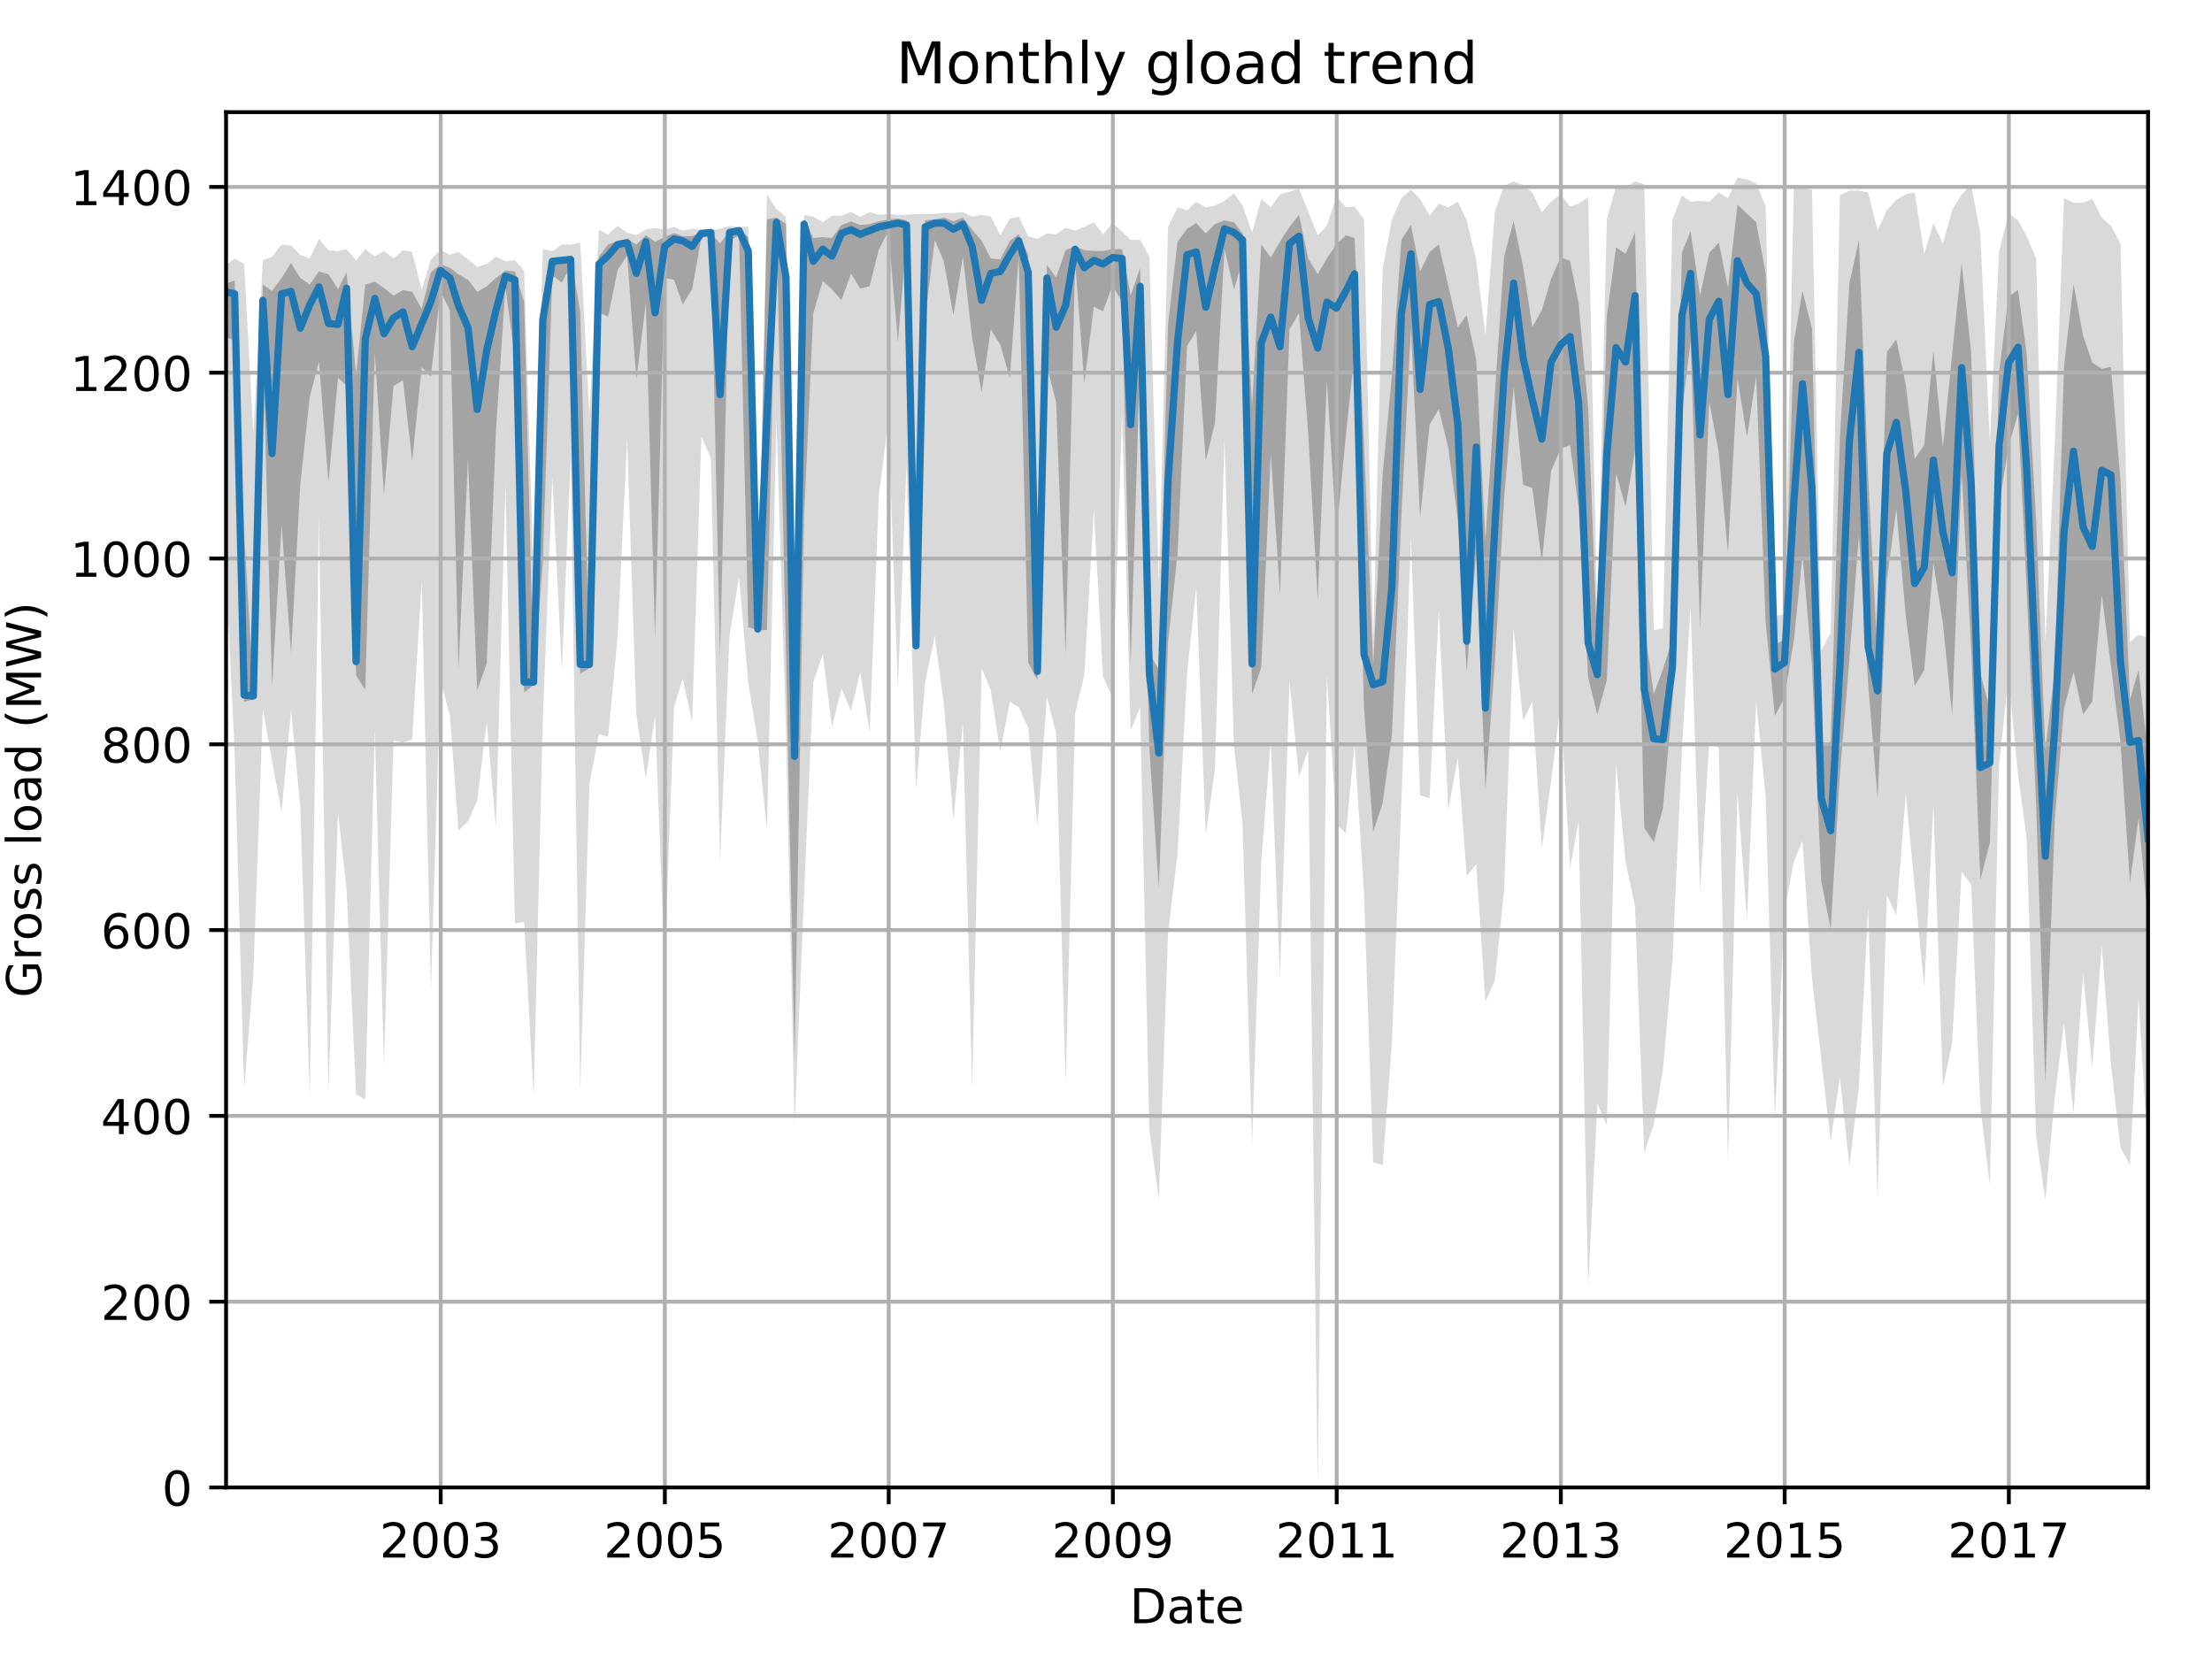 <?xml version="1.0" encoding="utf-8" standalone="no"?>
<!DOCTYPE svg PUBLIC "-//W3C//DTD SVG 1.1//EN"
  "http://www.w3.org/Graphics/SVG/1.1/DTD/svg11.dtd">
<!-- Created with matplotlib (http://matplotlib.org/) -->
<svg height="345.6pt" version="1.1" viewBox="0 0 460.8 345.6" width="460.8pt" xmlns="http://www.w3.org/2000/svg" xmlns:xlink="http://www.w3.org/1999/xlink">
 <defs>
  <style type="text/css">
*{stroke-linecap:butt;stroke-linejoin:round;}
  </style>
 </defs>
 <g id="figure_1">
  <g id="patch_1">
   <path d="M 0 345.6 
L 460.8 345.6 
L 460.8 0 
L 0 0 
z
" style="fill:none;"/>
  </g>
  <g id="axes_1">
   <g id="patch_2">
    <path d="M 47.092 309.863 
L 447.48 309.863 
L 447.48 23.365 
L 47.092 23.365 
z
" style="fill:none;"/>
   </g>
   <g id="PolyCollection_1">
    <path clip-path="url(#p35677dddc5)" d="M 47.092 55.198 
L 47.092 120.026 
L 48.881 156.406 
L 50.861 226.846 
L 52.777 203.043 
L 54.758 147.698 
L 56.674 158.535 
L 58.654 169.178 
L 60.634 147.892 
L 62.551 168.017 
L 64.531 228.2 
L 66.447 107.834 
L 68.428 227.426 
L 70.408 169.178 
L 72.196 185.24 
L 74.177 228.007 
L 76.093 228.974 
L 78.073 151.956 
L 79.989 222.008 
L 81.97 154.278 
L 83.95 154.665 
L 85.866 154.084 
L 87.846 120.993 
L 89.763 205.946 
L 91.743 141.699 
L 93.723 149.053 
L 95.512 173.049 
L 97.492 171.113 
L 99.408 166.856 
L 101.389 150.407 
L 103.305 172.468 
L 105.285 100.868 
L 107.265 192.4 
L 109.182 192.013 
L 111.162 228.394 
L 113.078 149.827 
L 115.059 99.32 
L 117.039 139.764 
L 118.891 95.062 
L 120.871 227.233 
L 122.788 163.373 
L 124.768 152.923 
L 126.684 153.504 
L 128.665 132.604 
L 130.645 91.385 
L 132.561 148.859 
L 134.541 162.212 
L 136.458 149.053 
L 138.438 200.915 
L 140.418 147.311 
L 142.207 141.312 
L 144.187 150.407 
L 146.103 90.998 
L 148.083 95.449 
L 150 179.435 
L 151.98 132.411 
L 153.96 120.219 
L 155.877 142.28 
L 157.857 154.471 
L 159.773 172.855 
L 161.753 87.709 
L 163.734 152.149 
L 165.522 234.393 
L 167.502 186.208 
L 169.419 142.086 
L 171.399 136.281 
L 173.315 151.375 
L 175.296 143.441 
L 177.276 148.085 
L 179.192 139.958 
L 181.172 152.536 
L 183.089 102.996 
L 185.069 87.709 
L 187.049 143.441 
L 188.838 96.804 
L 190.818 164.534 
L 192.734 142.086 
L 194.714 132.411 
L 196.631 146.731 
L 198.611 170.726 
L 200.591 150.601 
L 202.508 226.846 
L 204.488 139.184 
L 206.404 143.828 
L 208.384 156.6 
L 210.365 146.15 
L 212.217 147.311 
L 214.197 151.569 
L 216.114 172.081 
L 218.094 145.183 
L 220.01 152.73 
L 221.99 225.878 
L 223.971 148.666 
L 225.887 140.538 
L 227.867 106.286 
L 229.784 140.925 
L 231.764 145.376 
L 233.744 86.354 
L 235.533 152.149 
L 237.513 147.311 
L 239.429 235.36 
L 241.409 249.874 
L 243.326 194.335 
L 245.306 177.887 
L 247.286 140.345 
L 249.202 122.348 
L 251.183 174.016 
L 253.099 160.277 
L 255.079 91.385 
L 257.059 155.245 
L 258.848 171.694 
L 260.828 238.457 
L 262.745 179.435 
L 264.725 154.278 
L 266.641 203.817 
L 268.621 141.893 
L 270.602 161.825 
L 272.518 156.213 
L 274.498 309.863 
L 276.415 140.732 
L 278.395 171.694 
L 280.375 173.629 
L 282.164 155.245 
L 284.144 186.014 
L 286.06 242.133 
L 288.04 242.714 
L 289.957 217.17 
L 291.937 166.856 
L 293.917 111.898 
L 295.833 165.695 
L 297.814 166.276 
L 299.73 126.992 
L 301.71 168.791 
L 303.69 157.761 
L 305.543 182.531 
L 307.523 180.015 
L 309.439 208.655 
L 311.42 204.204 
L 313.336 185.24 
L 315.316 130.862 
L 317.296 150.214 
L 319.213 146.15 
L 321.193 176.725 
L 323.109 162.792 
L 325.09 146.731 
L 327.07 180.789 
L 328.858 171.113 
L 330.839 268.064 
L 332.755 229.942 
L 334.735 234.393 
L 336.652 158.922 
L 338.632 179.435 
L 340.612 188.917 
L 342.528 240.198 
L 344.509 234.199 
L 346.425 222.782 
L 348.405 200.141 
L 350.385 156.019 
L 352.174 126.412 
L 354.154 185.821 
L 356.07 154.471 
L 358.051 155.826 
L 359.967 242.133 
L 361.947 164.921 
L 363.927 191.626 
L 365.844 146.15 
L 367.824 166.082 
L 369.74 233.425 
L 371.721 189.884 
L 373.701 179.435 
L 375.489 175.177 
L 377.47 203.817 
L 379.386 220.46 
L 381.366 237.683 
L 383.283 224.33 
L 385.263 242.907 
L 387.243 226.265 
L 389.159 189.11 
L 391.14 249.487 
L 393.056 186.401 
L 395.036 190.658 
L 397.016 165.308 
L 398.869 184.853 
L 400.849 205.753 
L 402.765 167.437 
L 404.746 226.459 
L 406.662 217.363 
L 408.642 181.563 
L 410.622 184.272 
L 412.539 230.522 
L 414.519 246.778 
L 416.435 159.309 
L 418.415 141.119 
L 420.396 161.438 
L 422.184 174.597 
L 424.165 236.715 
L 426.081 250.067 
L 428.061 228.394 
L 429.977 213.106 
L 431.958 232.071 
L 433.938 202.85 
L 435.854 222.201 
L 437.834 197.044 
L 439.751 221.814 
L 441.731 239.037 
L 443.711 242.714 
L 445.5 207.881 
L 447.48 240.972 
L 447.48 132.798 
L 447.48 132.798 
L 445.5 132.217 
L 443.711 133.765 
L 441.731 50.747 
L 439.751 47.071 
L 437.834 45.329 
L 435.854 41.459 
L 433.938 42.233 
L 431.958 42.233 
L 429.977 41.265 
L 428.061 92.16 
L 426.081 133.959 
L 424.165 53.844 
L 422.184 49.199 
L 420.396 45.91 
L 418.415 44.361 
L 416.435 52.489 
L 414.519 92.16 
L 412.539 48.619 
L 410.622 38.556 
L 408.642 40.491 
L 406.662 43.781 
L 404.746 50.747 
L 402.765 46.49 
L 400.849 52.876 
L 398.869 40.104 
L 397.016 40.491 
L 395.036 41.652 
L 393.056 43.781 
L 391.14 48.038 
L 389.159 40.104 
L 387.243 39.717 
L 385.263 39.717 
L 383.283 40.685 
L 381.366 131.83 
L 379.386 135.507 
L 377.47 39.524 
L 375.489 39.136 
L 373.701 38.556 
L 371.721 127.96 
L 369.74 128.347 
L 367.824 43.007 
L 365.844 38.169 
L 363.927 37.395 
L 361.947 37.008 
L 359.967 41.265 
L 358.051 40.104 
L 356.07 42.039 
L 354.154 41.846 
L 352.174 42.039 
L 350.385 40.685 
L 348.405 45.716 
L 346.425 130.862 
L 344.509 131.249 
L 342.528 38.362 
L 340.612 37.782 
L 338.632 39.136 
L 336.652 38.749 
L 334.735 45.716 
L 332.755 128.54 
L 330.839 41.072 
L 328.858 42.426 
L 327.07 43.007 
L 325.09 40.491 
L 323.109 42.039 
L 321.193 44.168 
L 319.213 40.104 
L 317.296 38.556 
L 315.316 37.782 
L 313.336 38.749 
L 311.42 43.974 
L 309.439 69.905 
L 307.523 54.231 
L 305.543 45.91 
L 303.69 42.039 
L 301.71 43.2 
L 299.73 42.426 
L 297.814 44.942 
L 295.833 41.459 
L 293.917 39.524 
L 291.937 41.265 
L 289.957 45.716 
L 288.04 55.972 
L 286.06 133.572 
L 284.144 45.716 
L 282.164 43.007 
L 280.375 43.2 
L 278.395 40.878 
L 276.415 47.071 
L 274.498 49.006 
L 272.518 43.974 
L 270.602 39.33 
L 268.621 39.911 
L 266.641 40.491 
L 264.725 43.2 
L 262.745 41.459 
L 260.828 48.425 
L 258.848 42.813 
L 257.059 40.298 
L 255.079 41.846 
L 253.099 42.813 
L 251.183 43.2 
L 249.202 42.039 
L 247.286 43.781 
L 245.306 43.2 
L 243.326 47.264 
L 241.409 121.38 
L 239.429 53.457 
L 237.513 49.973 
L 235.533 49.973 
L 233.744 48.232 
L 231.764 46.49 
L 229.784 48.812 
L 227.867 46.297 
L 225.887 47.264 
L 223.971 48.038 
L 221.99 47.458 
L 220.01 48.812 
L 218.094 48.619 
L 216.114 49.78 
L 214.197 49.199 
L 212.217 45.135 
L 210.365 45.522 
L 208.384 49.006 
L 206.404 45.135 
L 204.488 44.748 
L 202.508 45.135 
L 200.591 44.168 
L 198.611 44.361 
L 196.631 44.361 
L 194.714 44.555 
L 192.734 44.555 
L 190.818 44.555 
L 188.838 44.748 
L 187.049 44.748 
L 185.069 44.555 
L 183.089 44.748 
L 181.172 44.168 
L 179.192 45.135 
L 177.276 44.168 
L 175.296 44.942 
L 173.315 44.942 
L 171.399 46.297 
L 169.419 45.135 
L 167.502 44.748 
L 165.522 133.959 
L 163.734 45.135 
L 161.753 43.587 
L 159.773 40.491 
L 157.857 130.475 
L 155.877 47.264 
L 153.96 47.264 
L 151.98 47.071 
L 150 47.651 
L 148.083 48.038 
L 146.103 47.845 
L 144.187 47.651 
L 142.207 48.038 
L 140.418 47.264 
L 138.438 47.845 
L 136.458 47.458 
L 134.541 47.845 
L 132.561 49.006 
L 130.645 48.425 
L 128.665 47.071 
L 126.684 48.812 
L 124.768 47.845 
L 122.788 86.354 
L 120.871 50.554 
L 118.891 50.941 
L 117.039 50.941 
L 115.059 52.295 
L 113.078 51.908 
L 111.162 120.413 
L 109.182 56.359 
L 107.265 54.231 
L 105.285 54.424 
L 103.305 53.457 
L 101.389 55.005 
L 99.408 55.585 
L 97.492 54.037 
L 95.512 52.489 
L 93.723 53.07 
L 91.743 52.102 
L 89.763 54.037 
L 87.846 60.423 
L 85.866 52.489 
L 83.95 52.102 
L 81.97 53.844 
L 79.989 52.295 
L 78.073 53.457 
L 76.093 51.908 
L 74.177 54.231 
L 72.196 51.908 
L 70.408 52.295 
L 68.428 52.102 
L 66.447 49.78 
L 64.531 53.844 
L 62.551 53.07 
L 60.634 51.134 
L 58.654 50.941 
L 56.674 53.457 
L 54.758 54.231 
L 52.777 90.418 
L 50.861 55.005 
L 48.881 53.844 
L 47.092 55.198 
z
" style="fill:#808080;fill-opacity:0.3;"/>
   </g>
   <g id="PolyCollection_2">
    <path clip-path="url(#p35677dddc5)" d="M 47.092 59.069 
L 47.092 70.292 
L 48.881 70.873 
L 50.861 146.15 
L 52.777 145.763 
L 54.758 72.082 
L 56.674 143.102 
L 58.654 109.382 
L 60.634 136.136 
L 62.551 100.916 
L 64.531 82.677 
L 66.447 75.324 
L 68.428 100.481 
L 70.408 78.662 
L 72.196 80.355 
L 74.177 140.732 
L 76.093 143.683 
L 78.073 73.389 
L 79.989 103.093 
L 81.97 80.403 
L 83.95 79.242 
L 85.866 96.03 
L 87.846 76.485 
L 89.763 78.468 
L 91.743 60.665 
L 93.723 64.68 
L 95.512 139.329 
L 97.492 95.449 
L 99.408 143.828 
L 101.389 138.216 
L 103.305 89.837 
L 105.285 59.843 
L 107.265 74.598 
L 109.182 144.263 
L 111.162 142.715 
L 113.078 117.075 
L 115.059 57.327 
L 117.039 58.875 
L 118.891 55.44 
L 120.871 140.345 
L 122.788 139.184 
L 124.768 65.116 
L 126.684 65.938 
L 128.665 56.214 
L 130.645 53.263 
L 132.561 79.049 
L 134.541 63.132 
L 136.458 132.798 
L 138.438 57.907 
L 140.418 58.294 
L 142.207 63.423 
L 144.187 60.278 
L 146.103 49.441 
L 148.083 49.199 
L 150 137.248 
L 151.98 50.167 
L 153.96 49.006 
L 155.877 130.669 
L 157.857 131.249 
L 159.773 131.249 
L 161.753 47.071 
L 163.734 136.087 
L 165.522 220.653 
L 167.502 107.641 
L 169.419 65.261 
L 171.399 58.536 
L 173.315 60.278 
L 175.296 62.552 
L 177.276 56.988 
L 179.192 60.133 
L 181.172 59.601 
L 183.089 51.908 
L 185.069 48.232 
L 187.049 71.26 
L 188.838 49.973 
L 190.818 135.313 
L 192.734 66.325 
L 194.714 49.973 
L 196.631 54.473 
L 198.611 65.696 
L 200.591 53.505 
L 202.508 70.341 
L 204.488 81.71 
L 206.404 68.599 
L 208.384 71.84 
L 210.365 78.807 
L 212.217 53.311 
L 214.197 138.022 
L 216.114 141.699 
L 218.094 76.098 
L 220.01 83.838 
L 221.99 136.281 
L 223.971 54.618 
L 225.887 79.823 
L 227.867 63.906 
L 229.784 64.826 
L 231.764 59.456 
L 233.744 62.939 
L 235.533 138.41 
L 237.513 74.405 
L 239.429 155.826 
L 241.409 185.047 
L 243.326 133.765 
L 245.306 115.285 
L 247.286 72.082 
L 249.202 68.938 
L 251.183 95.885 
L 253.099 88.192 
L 255.079 51.908 
L 257.059 60.278 
L 258.848 54.424 
L 260.828 144.65 
L 262.745 138.99 
L 264.725 94.482 
L 266.641 123.799 
L 268.621 68.599 
L 270.602 65.261 
L 272.518 90.224 
L 274.498 124.912 
L 276.415 79.291 
L 278.395 111.124 
L 280.375 90.708 
L 282.164 73.582 
L 284.144 147.311 
L 286.06 173.242 
L 288.04 167.292 
L 289.957 153.117 
L 291.937 107.496 
L 293.917 68.357 
L 295.833 107.834 
L 297.814 88.483 
L 299.73 85.193 
L 301.71 93.321 
L 303.69 108.27 
L 305.543 139.958 
L 307.523 115.188 
L 309.439 164.534 
L 311.42 138.022 
L 313.336 103.77 
L 315.316 80.549 
L 317.296 100.964 
L 319.213 101.69 
L 321.193 117.026 
L 323.109 98.158 
L 325.09 93.514 
L 327.07 92.74 
L 328.858 105.802 
L 330.839 141.119 
L 332.755 148.859 
L 334.735 141.699 
L 336.652 98.594 
L 338.632 105.512 
L 340.612 93.95 
L 342.528 172.468 
L 344.509 175.419 
L 346.425 168.404 
L 348.405 145.957 
L 350.385 85.87 
L 352.174 71.163 
L 354.154 130.862 
L 356.07 83.645 
L 358.051 94.288 
L 359.967 115.236 
L 361.947 78.807 
L 363.927 91.047 
L 365.844 78.372 
L 367.824 129.75 
L 369.74 149.15 
L 371.721 145.376 
L 373.701 133.378 
L 375.489 115.575 
L 377.47 138.7 
L 379.386 183.498 
L 381.366 193.561 
L 383.283 161.293 
L 385.263 137.248 
L 387.243 111.511 
L 389.159 142.28 
L 391.14 166.469 
L 393.056 120.993 
L 395.036 105.947 
L 397.016 128.395 
L 398.869 142.909 
L 400.849 139.571 
L 402.765 117.316 
L 404.746 129.895 
L 406.662 148.908 
L 408.642 98.4 
L 410.622 134.926 
L 412.539 183.305 
L 414.519 175.564 
L 416.435 105.173 
L 418.415 93.03 
L 420.396 86.161 
L 422.184 122.541 
L 424.165 167.679 
L 426.081 225.685 
L 428.061 170.533 
L 429.977 147.553 
L 431.958 139.909 
L 433.938 148.859 
L 435.854 146.15 
L 437.834 123.896 
L 439.751 138.797 
L 441.731 154.568 
L 443.711 183.982 
L 445.5 170.388 
L 447.48 191.868 
L 447.48 157.326 
L 447.48 157.326 
L 445.5 139.522 
L 443.711 145.715 
L 441.731 100.094 
L 439.751 76.436 
L 437.834 76.823 
L 435.854 75.517 
L 433.938 69.905 
L 431.958 59.214 
L 429.977 76.243 
L 428.061 139.571 
L 426.081 156.213 
L 424.165 108.415 
L 422.184 73.582 
L 420.396 60.423 
L 418.415 61.729 
L 416.435 77.598 
L 414.519 147.698 
L 412.539 140.151 
L 410.622 73.34 
L 408.642 54.811 
L 406.662 73.727 
L 404.746 93.127 
L 402.765 73.002 
L 400.849 92.692 
L 398.869 95.594 
L 397.016 80.162 
L 395.036 70.679 
L 393.056 73.34 
L 391.14 137.007 
L 389.159 99.029 
L 387.243 49.973 
L 385.263 59.02 
L 383.283 91.047 
L 381.366 154.471 
L 379.386 155.197 
L 377.47 68.502 
L 375.489 60.568 
L 373.701 71.212 
L 371.721 133.185 
L 369.74 134.346 
L 367.824 56.94 
L 365.844 46.297 
L 363.927 44.507 
L 361.947 42.62 
L 359.967 59.988 
L 358.051 50.505 
L 356.07 52.683 
L 354.154 61.584 
L 352.174 48.183 
L 350.385 52.634 
L 348.405 133.185 
L 346.425 139.377 
L 344.509 144.602 
L 342.528 130.427 
L 340.612 48.425 
L 338.632 52.876 
L 336.652 51.521 
L 334.735 65.793 
L 332.755 135.507 
L 330.839 84.951 
L 328.858 63.132 
L 327.07 54.376 
L 325.09 53.602 
L 323.109 58.101 
L 321.193 64.632 
L 319.213 68.115 
L 317.296 55.537 
L 315.316 46.055 
L 313.336 53.408 
L 311.42 81.903 
L 309.439 112.624 
L 307.523 74.937 
L 305.543 65.648 
L 303.69 68.164 
L 301.71 59.601 
L 299.73 50.941 
L 297.814 52.489 
L 295.833 56.553 
L 293.917 46.877 
L 291.937 49.973 
L 289.957 78.178 
L 288.04 98.739 
L 286.06 138.603 
L 284.144 92.208 
L 282.164 49.586 
L 280.375 49.006 
L 278.395 50.893 
L 276.415 53.844 
L 274.498 57.133 
L 272.518 53.844 
L 270.602 44.748 
L 268.621 47.264 
L 266.641 50.36 
L 264.725 53.65 
L 262.745 50.893 
L 260.828 84.419 
L 258.848 48.619 
L 257.059 46.297 
L 255.079 45.91 
L 253.099 46.684 
L 251.183 48.619 
L 249.202 46.49 
L 247.286 47.651 
L 245.306 50.36 
L 243.326 67.486 
L 241.409 139.522 
L 239.429 136.087 
L 237.513 55.779 
L 235.533 61.584 
L 233.744 51.908 
L 231.764 51.908 
L 229.784 52.295 
L 227.867 52.295 
L 225.887 52.102 
L 223.971 51.328 
L 221.99 52.102 
L 220.01 57.811 
L 218.094 55.198 
L 216.114 138.168 
L 214.197 53.07 
L 212.217 48.812 
L 210.365 50.167 
L 208.384 54.037 
L 206.404 53.844 
L 204.488 50.118 
L 202.508 47.845 
L 200.591 45.329 
L 198.611 46.103 
L 196.631 45.329 
L 194.714 45.716 
L 192.734 45.91 
L 190.818 133.959 
L 188.838 45.91 
L 187.049 45.522 
L 185.069 45.716 
L 183.089 46.103 
L 181.172 46.684 
L 179.192 46.877 
L 177.276 46.103 
L 175.296 46.877 
L 173.315 49.586 
L 171.399 49.393 
L 169.419 49.586 
L 167.502 45.522 
L 165.522 134.926 
L 163.734 46.635 
L 161.753 45.329 
L 159.773 45.716 
L 157.857 130.862 
L 155.877 49.393 
L 153.96 47.845 
L 151.98 48.038 
L 150 50.747 
L 148.083 48.425 
L 146.103 48.425 
L 144.187 49.199 
L 142.207 49.199 
L 140.418 48.57 
L 138.438 49.393 
L 136.458 50.36 
L 134.541 49.006 
L 132.561 50.941 
L 130.645 49.78 
L 128.665 50.167 
L 126.684 50.941 
L 124.768 53.457 
L 122.788 138.216 
L 120.871 64.874 
L 118.891 53.65 
L 117.039 53.844 
L 115.059 54.037 
L 113.078 62.165 
L 111.162 141.699 
L 109.182 62.939 
L 107.265 56.553 
L 105.285 56.359 
L 103.305 57.907 
L 101.389 59.649 
L 99.408 60.81 
L 97.492 58.294 
L 95.512 57.133 
L 93.723 55.779 
L 91.743 55.005 
L 89.763 56.746 
L 87.846 64.293 
L 85.866 60.81 
L 83.95 60.423 
L 81.97 61.584 
L 79.989 59.988 
L 78.073 58.681 
L 76.093 59.262 
L 74.177 78.033 
L 72.196 56.746 
L 70.408 60.23 
L 68.428 57.133 
L 66.447 56.553 
L 64.531 59.262 
L 62.551 57.907 
L 60.634 54.811 
L 58.654 57.907 
L 56.674 60.617 
L 54.758 59.262 
L 52.777 143.441 
L 50.861 111.317 
L 48.881 58.44 
L 47.092 59.069 
z
" style="fill:#808080;fill-opacity:0.6;"/>
   </g>
   <g id="matplotlib.axis_1">
    <g id="xtick_1">
     <g id="line2d_1">
      <path clip-path="url(#p35677dddc5)" d="M 91.807 309.863 
L 91.807 23.365 
" style="fill:none;stroke:#b0b0b0;stroke-linecap:square;stroke-width:0.8;"/>
     </g>
     <g id="line2d_2">
      <defs>
       <path d="M 0 0 
L 0 3.5 
" id="m3450b4c555" style="stroke:#000000;stroke-width:0.8;"/>
      </defs>
      <g>
       <use style="stroke:#000000;stroke-width:0.8;" x="91.807" xlink:href="#m3450b4c555" y="309.863"/>
      </g>
     </g>
     <g id="text_1">
      <!-- 2003 -->
      <defs>
       <path d="M 19.188 8.297 
L 53.609 8.297 
L 53.609 0 
L 7.328 0 
L 7.328 8.297 
Q 12.938 14.109 22.625 23.891 
Q 32.328 33.688 34.812 36.531 
Q 39.547 41.844 41.422 45.531 
Q 43.312 49.219 43.312 52.781 
Q 43.312 58.594 39.234 62.25 
Q 35.156 65.922 28.609 65.922 
Q 23.969 65.922 18.812 64.312 
Q 13.672 62.703 7.812 59.422 
L 7.812 69.391 
Q 13.766 71.781 18.938 73 
Q 24.125 74.219 28.422 74.219 
Q 39.75 74.219 46.484 68.547 
Q 53.219 62.891 53.219 53.422 
Q 53.219 48.922 51.531 44.891 
Q 49.859 40.875 45.406 35.406 
Q 44.188 33.984 37.641 27.219 
Q 31.109 20.453 19.188 8.297 
z
" id="DejaVuSans-32"/>
       <path d="M 31.781 66.406 
Q 24.172 66.406 20.328 58.906 
Q 16.5 51.422 16.5 36.375 
Q 16.5 21.391 20.328 13.891 
Q 24.172 6.391 31.781 6.391 
Q 39.453 6.391 43.281 13.891 
Q 47.125 21.391 47.125 36.375 
Q 47.125 51.422 43.281 58.906 
Q 39.453 66.406 31.781 66.406 
z
M 31.781 74.219 
Q 44.047 74.219 50.516 64.516 
Q 56.984 54.828 56.984 36.375 
Q 56.984 17.969 50.516 8.266 
Q 44.047 -1.422 31.781 -1.422 
Q 19.531 -1.422 13.062 8.266 
Q 6.594 17.969 6.594 36.375 
Q 6.594 54.828 13.062 64.516 
Q 19.531 74.219 31.781 74.219 
z
" id="DejaVuSans-30"/>
       <path d="M 40.578 39.312 
Q 47.656 37.797 51.625 33 
Q 55.609 28.219 55.609 21.188 
Q 55.609 10.406 48.188 4.484 
Q 40.766 -1.422 27.094 -1.422 
Q 22.516 -1.422 17.656 -0.516 
Q 12.797 0.391 7.625 2.203 
L 7.625 11.719 
Q 11.719 9.328 16.594 8.109 
Q 21.484 6.891 26.812 6.891 
Q 36.078 6.891 40.938 10.547 
Q 45.797 14.203 45.797 21.188 
Q 45.797 27.641 41.281 31.266 
Q 36.766 34.906 28.719 34.906 
L 20.219 34.906 
L 20.219 43.016 
L 29.109 43.016 
Q 36.375 43.016 40.234 45.922 
Q 44.094 48.828 44.094 54.297 
Q 44.094 59.906 40.109 62.906 
Q 36.141 65.922 28.719 65.922 
Q 24.656 65.922 20.016 65.031 
Q 15.375 64.156 9.812 62.312 
L 9.812 71.094 
Q 15.438 72.656 20.344 73.438 
Q 25.25 74.219 29.594 74.219 
Q 40.828 74.219 47.359 69.109 
Q 53.906 64.016 53.906 55.328 
Q 53.906 49.266 50.438 45.094 
Q 46.969 40.922 40.578 39.312 
z
" id="DejaVuSans-33"/>
      </defs>
      <g transform="translate(79.082 324.462)scale(0.1 -0.1)">
       <use xlink:href="#DejaVuSans-32"/>
       <use x="63.623" xlink:href="#DejaVuSans-30"/>
       <use x="127.246" xlink:href="#DejaVuSans-30"/>
       <use x="190.869" xlink:href="#DejaVuSans-33"/>
      </g>
     </g>
    </g>
    <g id="xtick_2">
     <g id="line2d_3">
      <path clip-path="url(#p35677dddc5)" d="M 138.502 309.863 
L 138.502 23.365 
" style="fill:none;stroke:#b0b0b0;stroke-linecap:square;stroke-width:0.8;"/>
     </g>
     <g id="line2d_4">
      <g>
       <use style="stroke:#000000;stroke-width:0.8;" x="138.502" xlink:href="#m3450b4c555" y="309.863"/>
      </g>
     </g>
     <g id="text_2">
      <!-- 2005 -->
      <defs>
       <path d="M 10.797 72.906 
L 49.516 72.906 
L 49.516 64.594 
L 19.828 64.594 
L 19.828 46.734 
Q 21.969 47.469 24.109 47.828 
Q 26.266 48.188 28.422 48.188 
Q 40.625 48.188 47.75 41.5 
Q 54.891 34.812 54.891 23.391 
Q 54.891 11.625 47.562 5.094 
Q 40.234 -1.422 26.906 -1.422 
Q 22.312 -1.422 17.547 -0.641 
Q 12.797 0.141 7.719 1.703 
L 7.719 11.625 
Q 12.109 9.234 16.797 8.062 
Q 21.484 6.891 26.703 6.891 
Q 35.156 6.891 40.078 11.328 
Q 45.016 15.766 45.016 23.391 
Q 45.016 31 40.078 35.438 
Q 35.156 39.891 26.703 39.891 
Q 22.75 39.891 18.812 39.016 
Q 14.891 38.141 10.797 36.281 
z
" id="DejaVuSans-35"/>
      </defs>
      <g transform="translate(125.777 324.462)scale(0.1 -0.1)">
       <use xlink:href="#DejaVuSans-32"/>
       <use x="63.623" xlink:href="#DejaVuSans-30"/>
       <use x="127.246" xlink:href="#DejaVuSans-30"/>
       <use x="190.869" xlink:href="#DejaVuSans-35"/>
      </g>
     </g>
    </g>
    <g id="xtick_3">
     <g id="line2d_5">
      <path clip-path="url(#p35677dddc5)" d="M 185.133 309.863 
L 185.133 23.365 
" style="fill:none;stroke:#b0b0b0;stroke-linecap:square;stroke-width:0.8;"/>
     </g>
     <g id="line2d_6">
      <g>
       <use style="stroke:#000000;stroke-width:0.8;" x="185.133" xlink:href="#m3450b4c555" y="309.863"/>
      </g>
     </g>
     <g id="text_3">
      <!-- 2007 -->
      <defs>
       <path d="M 8.203 72.906 
L 55.078 72.906 
L 55.078 68.703 
L 28.609 0 
L 18.312 0 
L 43.219 64.594 
L 8.203 64.594 
z
" id="DejaVuSans-37"/>
      </defs>
      <g transform="translate(172.408 324.462)scale(0.1 -0.1)">
       <use xlink:href="#DejaVuSans-32"/>
       <use x="63.623" xlink:href="#DejaVuSans-30"/>
       <use x="127.246" xlink:href="#DejaVuSans-30"/>
       <use x="190.869" xlink:href="#DejaVuSans-37"/>
      </g>
     </g>
    </g>
    <g id="xtick_4">
     <g id="line2d_7">
      <path clip-path="url(#p35677dddc5)" d="M 231.828 309.863 
L 231.828 23.365 
" style="fill:none;stroke:#b0b0b0;stroke-linecap:square;stroke-width:0.8;"/>
     </g>
     <g id="line2d_8">
      <g>
       <use style="stroke:#000000;stroke-width:0.8;" x="231.828" xlink:href="#m3450b4c555" y="309.863"/>
      </g>
     </g>
     <g id="text_4">
      <!-- 2009 -->
      <defs>
       <path d="M 10.984 1.516 
L 10.984 10.5 
Q 14.703 8.734 18.5 7.812 
Q 22.312 6.891 25.984 6.891 
Q 35.75 6.891 40.891 13.453 
Q 46.047 20.016 46.781 33.406 
Q 43.953 29.203 39.594 26.953 
Q 35.25 24.703 29.984 24.703 
Q 19.047 24.703 12.672 31.312 
Q 6.297 37.938 6.297 49.422 
Q 6.297 60.641 12.938 67.422 
Q 19.578 74.219 30.609 74.219 
Q 43.266 74.219 49.922 64.516 
Q 56.594 54.828 56.594 36.375 
Q 56.594 19.141 48.406 8.859 
Q 40.234 -1.422 26.422 -1.422 
Q 22.703 -1.422 18.891 -0.688 
Q 15.094 0.047 10.984 1.516 
z
M 30.609 32.422 
Q 37.25 32.422 41.125 36.953 
Q 45.016 41.5 45.016 49.422 
Q 45.016 57.281 41.125 61.844 
Q 37.25 66.406 30.609 66.406 
Q 23.969 66.406 20.094 61.844 
Q 16.219 57.281 16.219 49.422 
Q 16.219 41.5 20.094 36.953 
Q 23.969 32.422 30.609 32.422 
z
" id="DejaVuSans-39"/>
      </defs>
      <g transform="translate(219.103 324.462)scale(0.1 -0.1)">
       <use xlink:href="#DejaVuSans-32"/>
       <use x="63.623" xlink:href="#DejaVuSans-30"/>
       <use x="127.246" xlink:href="#DejaVuSans-30"/>
       <use x="190.869" xlink:href="#DejaVuSans-39"/>
      </g>
     </g>
    </g>
    <g id="xtick_5">
     <g id="line2d_9">
      <path clip-path="url(#p35677dddc5)" d="M 278.459 309.863 
L 278.459 23.365 
" style="fill:none;stroke:#b0b0b0;stroke-linecap:square;stroke-width:0.8;"/>
     </g>
     <g id="line2d_10">
      <g>
       <use style="stroke:#000000;stroke-width:0.8;" x="278.459" xlink:href="#m3450b4c555" y="309.863"/>
      </g>
     </g>
     <g id="text_5">
      <!-- 2011 -->
      <defs>
       <path d="M 12.406 8.297 
L 28.516 8.297 
L 28.516 63.922 
L 10.984 60.406 
L 10.984 69.391 
L 28.422 72.906 
L 38.281 72.906 
L 38.281 8.297 
L 54.391 8.297 
L 54.391 0 
L 12.406 0 
z
" id="DejaVuSans-31"/>
      </defs>
      <g transform="translate(265.734 324.462)scale(0.1 -0.1)">
       <use xlink:href="#DejaVuSans-32"/>
       <use x="63.623" xlink:href="#DejaVuSans-30"/>
       <use x="127.246" xlink:href="#DejaVuSans-31"/>
       <use x="190.869" xlink:href="#DejaVuSans-31"/>
      </g>
     </g>
    </g>
    <g id="xtick_6">
     <g id="line2d_11">
      <path clip-path="url(#p35677dddc5)" d="M 325.153 309.863 
L 325.153 23.365 
" style="fill:none;stroke:#b0b0b0;stroke-linecap:square;stroke-width:0.8;"/>
     </g>
     <g id="line2d_12">
      <g>
       <use style="stroke:#000000;stroke-width:0.8;" x="325.153" xlink:href="#m3450b4c555" y="309.863"/>
      </g>
     </g>
     <g id="text_6">
      <!-- 2013 -->
      <g transform="translate(312.428 324.462)scale(0.1 -0.1)">
       <use xlink:href="#DejaVuSans-32"/>
       <use x="63.623" xlink:href="#DejaVuSans-30"/>
       <use x="127.246" xlink:href="#DejaVuSans-31"/>
       <use x="190.869" xlink:href="#DejaVuSans-33"/>
      </g>
     </g>
    </g>
    <g id="xtick_7">
     <g id="line2d_13">
      <path clip-path="url(#p35677dddc5)" d="M 371.784 309.863 
L 371.784 23.365 
" style="fill:none;stroke:#b0b0b0;stroke-linecap:square;stroke-width:0.8;"/>
     </g>
     <g id="line2d_14">
      <g>
       <use style="stroke:#000000;stroke-width:0.8;" x="371.784" xlink:href="#m3450b4c555" y="309.863"/>
      </g>
     </g>
     <g id="text_7">
      <!-- 2015 -->
      <g transform="translate(359.059 324.462)scale(0.1 -0.1)">
       <use xlink:href="#DejaVuSans-32"/>
       <use x="63.623" xlink:href="#DejaVuSans-30"/>
       <use x="127.246" xlink:href="#DejaVuSans-31"/>
       <use x="190.869" xlink:href="#DejaVuSans-35"/>
      </g>
     </g>
    </g>
    <g id="xtick_8">
     <g id="line2d_15">
      <path clip-path="url(#p35677dddc5)" d="M 418.479 309.863 
L 418.479 23.365 
" style="fill:none;stroke:#b0b0b0;stroke-linecap:square;stroke-width:0.8;"/>
     </g>
     <g id="line2d_16">
      <g>
       <use style="stroke:#000000;stroke-width:0.8;" x="418.479" xlink:href="#m3450b4c555" y="309.863"/>
      </g>
     </g>
     <g id="text_8">
      <!-- 2017 -->
      <g transform="translate(405.754 324.462)scale(0.1 -0.1)">
       <use xlink:href="#DejaVuSans-32"/>
       <use x="63.623" xlink:href="#DejaVuSans-30"/>
       <use x="127.246" xlink:href="#DejaVuSans-31"/>
       <use x="190.869" xlink:href="#DejaVuSans-37"/>
      </g>
     </g>
    </g>
    <g id="text_9">
     <!-- Date -->
     <defs>
      <path d="M 19.672 64.797 
L 19.672 8.109 
L 31.594 8.109 
Q 46.688 8.109 53.688 14.938 
Q 60.688 21.781 60.688 36.531 
Q 60.688 51.172 53.688 57.984 
Q 46.688 64.797 31.594 64.797 
z
M 9.812 72.906 
L 30.078 72.906 
Q 51.266 72.906 61.172 64.094 
Q 71.094 55.281 71.094 36.531 
Q 71.094 17.672 61.125 8.828 
Q 51.172 0 30.078 0 
L 9.812 0 
z
" id="DejaVuSans-44"/>
      <path d="M 34.281 27.484 
Q 23.391 27.484 19.188 25 
Q 14.984 22.516 14.984 16.5 
Q 14.984 11.719 18.141 8.906 
Q 21.297 6.109 26.703 6.109 
Q 34.188 6.109 38.703 11.406 
Q 43.219 16.703 43.219 25.484 
L 43.219 27.484 
z
M 52.203 31.203 
L 52.203 0 
L 43.219 0 
L 43.219 8.297 
Q 40.141 3.328 35.547 0.953 
Q 30.953 -1.422 24.312 -1.422 
Q 15.922 -1.422 10.953 3.297 
Q 6 8.016 6 15.922 
Q 6 25.141 12.172 29.828 
Q 18.359 34.516 30.609 34.516 
L 43.219 34.516 
L 43.219 35.406 
Q 43.219 41.609 39.141 45 
Q 35.062 48.391 27.688 48.391 
Q 23 48.391 18.547 47.266 
Q 14.109 46.141 10.016 43.891 
L 10.016 52.203 
Q 14.938 54.109 19.578 55.047 
Q 24.219 56 28.609 56 
Q 40.484 56 46.344 49.844 
Q 52.203 43.703 52.203 31.203 
z
" id="DejaVuSans-61"/>
      <path d="M 18.312 70.219 
L 18.312 54.688 
L 36.812 54.688 
L 36.812 47.703 
L 18.312 47.703 
L 18.312 18.016 
Q 18.312 11.328 20.141 9.422 
Q 21.969 7.516 27.594 7.516 
L 36.812 7.516 
L 36.812 0 
L 27.594 0 
Q 17.188 0 13.234 3.875 
Q 9.281 7.766 9.281 18.016 
L 9.281 47.703 
L 2.688 47.703 
L 2.688 54.688 
L 9.281 54.688 
L 9.281 70.219 
z
" id="DejaVuSans-74"/>
      <path d="M 56.203 29.594 
L 56.203 25.203 
L 14.891 25.203 
Q 15.484 15.922 20.484 11.062 
Q 25.484 6.203 34.422 6.203 
Q 39.594 6.203 44.453 7.469 
Q 49.312 8.734 54.109 11.281 
L 54.109 2.781 
Q 49.266 0.734 44.188 -0.344 
Q 39.109 -1.422 33.891 -1.422 
Q 20.797 -1.422 13.156 6.188 
Q 5.516 13.812 5.516 26.812 
Q 5.516 40.234 12.766 48.109 
Q 20.016 56 32.328 56 
Q 43.359 56 49.781 48.891 
Q 56.203 41.797 56.203 29.594 
z
M 47.219 32.234 
Q 47.125 39.594 43.094 43.984 
Q 39.062 48.391 32.422 48.391 
Q 24.906 48.391 20.391 44.141 
Q 15.875 39.891 15.188 32.172 
z
" id="DejaVuSans-65"/>
     </defs>
     <g transform="translate(235.335 338.14)scale(0.1 -0.1)">
      <use xlink:href="#DejaVuSans-44"/>
      <use x="77.002" xlink:href="#DejaVuSans-61"/>
      <use x="138.281" xlink:href="#DejaVuSans-74"/>
      <use x="177.49" xlink:href="#DejaVuSans-65"/>
     </g>
    </g>
   </g>
   <g id="matplotlib.axis_2">
    <g id="ytick_1">
     <g id="line2d_17">
      <path clip-path="url(#p35677dddc5)" d="M 47.092 309.863 
L 447.48 309.863 
" style="fill:none;stroke:#b0b0b0;stroke-linecap:square;stroke-width:0.8;"/>
     </g>
     <g id="line2d_18">
      <defs>
       <path d="M 0 0 
L -3.5 0 
" id="m947384e52d" style="stroke:#000000;stroke-width:0.8;"/>
      </defs>
      <g>
       <use style="stroke:#000000;stroke-width:0.8;" x="47.092" xlink:href="#m947384e52d" y="309.863"/>
      </g>
     </g>
     <g id="text_10">
      <!-- 0 -->
      <g transform="translate(33.73 313.663)scale(0.1 -0.1)">
       <use xlink:href="#DejaVuSans-30"/>
      </g>
     </g>
    </g>
    <g id="ytick_2">
     <g id="line2d_19">
      <path clip-path="url(#p35677dddc5)" d="M 47.092 271.161 
L 447.48 271.161 
" style="fill:none;stroke:#b0b0b0;stroke-linecap:square;stroke-width:0.8;"/>
     </g>
     <g id="line2d_20">
      <g>
       <use style="stroke:#000000;stroke-width:0.8;" x="47.092" xlink:href="#m947384e52d" y="271.161"/>
      </g>
     </g>
     <g id="text_11">
      <!-- 200 -->
      <g transform="translate(21.005 274.96)scale(0.1 -0.1)">
       <use xlink:href="#DejaVuSans-32"/>
       <use x="63.623" xlink:href="#DejaVuSans-30"/>
       <use x="127.246" xlink:href="#DejaVuSans-30"/>
      </g>
     </g>
    </g>
    <g id="ytick_3">
     <g id="line2d_21">
      <path clip-path="url(#p35677dddc5)" d="M 47.092 232.458 
L 447.48 232.458 
" style="fill:none;stroke:#b0b0b0;stroke-linecap:square;stroke-width:0.8;"/>
     </g>
     <g id="line2d_22">
      <g>
       <use style="stroke:#000000;stroke-width:0.8;" x="47.092" xlink:href="#m947384e52d" y="232.458"/>
      </g>
     </g>
     <g id="text_12">
      <!-- 400 -->
      <defs>
       <path d="M 37.797 64.312 
L 12.891 25.391 
L 37.797 25.391 
z
M 35.203 72.906 
L 47.609 72.906 
L 47.609 25.391 
L 58.016 25.391 
L 58.016 17.188 
L 47.609 17.188 
L 47.609 0 
L 37.797 0 
L 37.797 17.188 
L 4.891 17.188 
L 4.891 26.703 
z
" id="DejaVuSans-34"/>
      </defs>
      <g transform="translate(21.005 236.257)scale(0.1 -0.1)">
       <use xlink:href="#DejaVuSans-34"/>
       <use x="63.623" xlink:href="#DejaVuSans-30"/>
       <use x="127.246" xlink:href="#DejaVuSans-30"/>
      </g>
     </g>
    </g>
    <g id="ytick_4">
     <g id="line2d_23">
      <path clip-path="url(#p35677dddc5)" d="M 47.092 193.755 
L 447.48 193.755 
" style="fill:none;stroke:#b0b0b0;stroke-linecap:square;stroke-width:0.8;"/>
     </g>
     <g id="line2d_24">
      <g>
       <use style="stroke:#000000;stroke-width:0.8;" x="47.092" xlink:href="#m947384e52d" y="193.755"/>
      </g>
     </g>
     <g id="text_13">
      <!-- 600 -->
      <defs>
       <path d="M 33.016 40.375 
Q 26.375 40.375 22.484 35.828 
Q 18.609 31.297 18.609 23.391 
Q 18.609 15.531 22.484 10.953 
Q 26.375 6.391 33.016 6.391 
Q 39.656 6.391 43.531 10.953 
Q 47.406 15.531 47.406 23.391 
Q 47.406 31.297 43.531 35.828 
Q 39.656 40.375 33.016 40.375 
z
M 52.594 71.297 
L 52.594 62.312 
Q 48.875 64.062 45.094 64.984 
Q 41.312 65.922 37.594 65.922 
Q 27.828 65.922 22.672 59.328 
Q 17.531 52.734 16.797 39.406 
Q 19.672 43.656 24.016 45.922 
Q 28.375 48.188 33.594 48.188 
Q 44.578 48.188 50.953 41.516 
Q 57.328 34.859 57.328 23.391 
Q 57.328 12.156 50.688 5.359 
Q 44.047 -1.422 33.016 -1.422 
Q 20.359 -1.422 13.672 8.266 
Q 6.984 17.969 6.984 36.375 
Q 6.984 53.656 15.188 63.938 
Q 23.391 74.219 37.203 74.219 
Q 40.922 74.219 44.703 73.484 
Q 48.484 72.75 52.594 71.297 
z
" id="DejaVuSans-36"/>
      </defs>
      <g transform="translate(21.005 197.554)scale(0.1 -0.1)">
       <use xlink:href="#DejaVuSans-36"/>
       <use x="63.623" xlink:href="#DejaVuSans-30"/>
       <use x="127.246" xlink:href="#DejaVuSans-30"/>
      </g>
     </g>
    </g>
    <g id="ytick_5">
     <g id="line2d_25">
      <path clip-path="url(#p35677dddc5)" d="M 47.092 155.052 
L 447.48 155.052 
" style="fill:none;stroke:#b0b0b0;stroke-linecap:square;stroke-width:0.8;"/>
     </g>
     <g id="line2d_26">
      <g>
       <use style="stroke:#000000;stroke-width:0.8;" x="47.092" xlink:href="#m947384e52d" y="155.052"/>
      </g>
     </g>
     <g id="text_14">
      <!-- 800 -->
      <defs>
       <path d="M 31.781 34.625 
Q 24.75 34.625 20.719 30.859 
Q 16.703 27.094 16.703 20.516 
Q 16.703 13.922 20.719 10.156 
Q 24.75 6.391 31.781 6.391 
Q 38.812 6.391 42.859 10.172 
Q 46.922 13.969 46.922 20.516 
Q 46.922 27.094 42.891 30.859 
Q 38.875 34.625 31.781 34.625 
z
M 21.922 38.812 
Q 15.578 40.375 12.031 44.719 
Q 8.5 49.078 8.5 55.328 
Q 8.5 64.062 14.719 69.141 
Q 20.953 74.219 31.781 74.219 
Q 42.672 74.219 48.875 69.141 
Q 55.078 64.062 55.078 55.328 
Q 55.078 49.078 51.531 44.719 
Q 48 40.375 41.703 38.812 
Q 48.828 37.156 52.797 32.312 
Q 56.781 27.484 56.781 20.516 
Q 56.781 9.906 50.312 4.234 
Q 43.844 -1.422 31.781 -1.422 
Q 19.734 -1.422 13.25 4.234 
Q 6.781 9.906 6.781 20.516 
Q 6.781 27.484 10.781 32.312 
Q 14.797 37.156 21.922 38.812 
z
M 18.312 54.391 
Q 18.312 48.734 21.844 45.562 
Q 25.391 42.391 31.781 42.391 
Q 38.141 42.391 41.719 45.562 
Q 45.312 48.734 45.312 54.391 
Q 45.312 60.062 41.719 63.234 
Q 38.141 66.406 31.781 66.406 
Q 25.391 66.406 21.844 63.234 
Q 18.312 60.062 18.312 54.391 
z
" id="DejaVuSans-38"/>
      </defs>
      <g transform="translate(21.005 158.851)scale(0.1 -0.1)">
       <use xlink:href="#DejaVuSans-38"/>
       <use x="63.623" xlink:href="#DejaVuSans-30"/>
       <use x="127.246" xlink:href="#DejaVuSans-30"/>
      </g>
     </g>
    </g>
    <g id="ytick_6">
     <g id="line2d_27">
      <path clip-path="url(#p35677dddc5)" d="M 47.092 116.349 
L 447.48 116.349 
" style="fill:none;stroke:#b0b0b0;stroke-linecap:square;stroke-width:0.8;"/>
     </g>
     <g id="line2d_28">
      <g>
       <use style="stroke:#000000;stroke-width:0.8;" x="47.092" xlink:href="#m947384e52d" y="116.349"/>
      </g>
     </g>
     <g id="text_15">
      <!-- 1000 -->
      <g transform="translate(14.642 120.148)scale(0.1 -0.1)">
       <use xlink:href="#DejaVuSans-31"/>
       <use x="63.623" xlink:href="#DejaVuSans-30"/>
       <use x="127.246" xlink:href="#DejaVuSans-30"/>
       <use x="190.869" xlink:href="#DejaVuSans-30"/>
      </g>
     </g>
    </g>
    <g id="ytick_7">
     <g id="line2d_29">
      <path clip-path="url(#p35677dddc5)" d="M 47.092 77.646 
L 447.48 77.646 
" style="fill:none;stroke:#b0b0b0;stroke-linecap:square;stroke-width:0.8;"/>
     </g>
     <g id="line2d_30">
      <g>
       <use style="stroke:#000000;stroke-width:0.8;" x="47.092" xlink:href="#m947384e52d" y="77.646"/>
      </g>
     </g>
     <g id="text_16">
      <!-- 1200 -->
      <g transform="translate(14.642 81.445)scale(0.1 -0.1)">
       <use xlink:href="#DejaVuSans-31"/>
       <use x="63.623" xlink:href="#DejaVuSans-32"/>
       <use x="127.246" xlink:href="#DejaVuSans-30"/>
       <use x="190.869" xlink:href="#DejaVuSans-30"/>
      </g>
     </g>
    </g>
    <g id="ytick_8">
     <g id="line2d_31">
      <path clip-path="url(#p35677dddc5)" d="M 47.092 38.943 
L 447.48 38.943 
" style="fill:none;stroke:#b0b0b0;stroke-linecap:square;stroke-width:0.8;"/>
     </g>
     <g id="line2d_32">
      <g>
       <use style="stroke:#000000;stroke-width:0.8;" x="47.092" xlink:href="#m947384e52d" y="38.943"/>
      </g>
     </g>
     <g id="text_17">
      <!-- 1400 -->
      <g transform="translate(14.642 42.742)scale(0.1 -0.1)">
       <use xlink:href="#DejaVuSans-31"/>
       <use x="63.623" xlink:href="#DejaVuSans-34"/>
       <use x="127.246" xlink:href="#DejaVuSans-30"/>
       <use x="190.869" xlink:href="#DejaVuSans-30"/>
      </g>
     </g>
    </g>
    <g id="text_18">
     <!-- Gross load (MW) -->
     <defs>
      <path d="M 59.516 10.406 
L 59.516 29.984 
L 43.406 29.984 
L 43.406 38.094 
L 69.281 38.094 
L 69.281 6.781 
Q 63.578 2.734 56.688 0.656 
Q 49.812 -1.422 42 -1.422 
Q 24.906 -1.422 15.25 8.562 
Q 5.609 18.562 5.609 36.375 
Q 5.609 54.25 15.25 64.234 
Q 24.906 74.219 42 74.219 
Q 49.125 74.219 55.547 72.453 
Q 61.969 70.703 67.391 67.281 
L 67.391 56.781 
Q 61.922 61.422 55.766 63.766 
Q 49.609 66.109 42.828 66.109 
Q 29.438 66.109 22.719 58.641 
Q 16.016 51.172 16.016 36.375 
Q 16.016 21.625 22.719 14.156 
Q 29.438 6.688 42.828 6.688 
Q 48.047 6.688 52.141 7.594 
Q 56.25 8.5 59.516 10.406 
z
" id="DejaVuSans-47"/>
      <path d="M 41.109 46.297 
Q 39.594 47.172 37.812 47.578 
Q 36.031 48 33.891 48 
Q 26.266 48 22.188 43.047 
Q 18.109 38.094 18.109 28.812 
L 18.109 0 
L 9.078 0 
L 9.078 54.688 
L 18.109 54.688 
L 18.109 46.188 
Q 20.953 51.172 25.484 53.578 
Q 30.031 56 36.531 56 
Q 37.453 56 38.578 55.875 
Q 39.703 55.766 41.062 55.516 
z
" id="DejaVuSans-72"/>
      <path d="M 30.609 48.391 
Q 23.391 48.391 19.188 42.75 
Q 14.984 37.109 14.984 27.297 
Q 14.984 17.484 19.156 11.844 
Q 23.344 6.203 30.609 6.203 
Q 37.797 6.203 41.984 11.859 
Q 46.188 17.531 46.188 27.297 
Q 46.188 37.016 41.984 42.703 
Q 37.797 48.391 30.609 48.391 
z
M 30.609 56 
Q 42.328 56 49.016 48.375 
Q 55.719 40.766 55.719 27.297 
Q 55.719 13.875 49.016 6.219 
Q 42.328 -1.422 30.609 -1.422 
Q 18.844 -1.422 12.172 6.219 
Q 5.516 13.875 5.516 27.297 
Q 5.516 40.766 12.172 48.375 
Q 18.844 56 30.609 56 
z
" id="DejaVuSans-6f"/>
      <path d="M 44.281 53.078 
L 44.281 44.578 
Q 40.484 46.531 36.375 47.5 
Q 32.281 48.484 27.875 48.484 
Q 21.188 48.484 17.844 46.438 
Q 14.5 44.391 14.5 40.281 
Q 14.5 37.156 16.891 35.375 
Q 19.281 33.594 26.516 31.984 
L 29.594 31.297 
Q 39.156 29.25 43.188 25.516 
Q 47.219 21.781 47.219 15.094 
Q 47.219 7.469 41.188 3.016 
Q 35.156 -1.422 24.609 -1.422 
Q 20.219 -1.422 15.453 -0.562 
Q 10.688 0.297 5.422 2 
L 5.422 11.281 
Q 10.406 8.688 15.234 7.391 
Q 20.062 6.109 24.812 6.109 
Q 31.156 6.109 34.562 8.281 
Q 37.984 10.453 37.984 14.406 
Q 37.984 18.062 35.516 20.016 
Q 33.062 21.969 24.703 23.781 
L 21.578 24.516 
Q 13.234 26.266 9.516 29.906 
Q 5.812 33.547 5.812 39.891 
Q 5.812 47.609 11.281 51.797 
Q 16.75 56 26.812 56 
Q 31.781 56 36.172 55.266 
Q 40.578 54.547 44.281 53.078 
z
" id="DejaVuSans-73"/>
      <path id="DejaVuSans-20"/>
      <path d="M 9.422 75.984 
L 18.406 75.984 
L 18.406 0 
L 9.422 0 
z
" id="DejaVuSans-6c"/>
      <path d="M 45.406 46.391 
L 45.406 75.984 
L 54.391 75.984 
L 54.391 0 
L 45.406 0 
L 45.406 8.203 
Q 42.578 3.328 38.25 0.953 
Q 33.938 -1.422 27.875 -1.422 
Q 17.969 -1.422 11.734 6.484 
Q 5.516 14.406 5.516 27.297 
Q 5.516 40.188 11.734 48.094 
Q 17.969 56 27.875 56 
Q 33.938 56 38.25 53.625 
Q 42.578 51.266 45.406 46.391 
z
M 14.797 27.297 
Q 14.797 17.391 18.875 11.75 
Q 22.953 6.109 30.078 6.109 
Q 37.203 6.109 41.297 11.75 
Q 45.406 17.391 45.406 27.297 
Q 45.406 37.203 41.297 42.844 
Q 37.203 48.484 30.078 48.484 
Q 22.953 48.484 18.875 42.844 
Q 14.797 37.203 14.797 27.297 
z
" id="DejaVuSans-64"/>
      <path d="M 31 75.875 
Q 24.469 64.656 21.281 53.656 
Q 18.109 42.672 18.109 31.391 
Q 18.109 20.125 21.312 9.062 
Q 24.516 -2 31 -13.188 
L 23.188 -13.188 
Q 15.875 -1.703 12.234 9.375 
Q 8.594 20.453 8.594 31.391 
Q 8.594 42.281 12.203 53.312 
Q 15.828 64.359 23.188 75.875 
z
" id="DejaVuSans-28"/>
      <path d="M 9.812 72.906 
L 24.516 72.906 
L 43.109 23.297 
L 61.812 72.906 
L 76.516 72.906 
L 76.516 0 
L 66.891 0 
L 66.891 64.016 
L 48.094 14.016 
L 38.188 14.016 
L 19.391 64.016 
L 19.391 0 
L 9.812 0 
z
" id="DejaVuSans-4d"/>
      <path d="M 3.328 72.906 
L 13.281 72.906 
L 28.609 11.281 
L 43.891 72.906 
L 54.984 72.906 
L 70.312 11.281 
L 85.594 72.906 
L 95.609 72.906 
L 77.297 0 
L 64.891 0 
L 49.516 63.281 
L 33.984 0 
L 21.578 0 
z
" id="DejaVuSans-57"/>
      <path d="M 8.016 75.875 
L 15.828 75.875 
Q 23.141 64.359 26.781 53.312 
Q 30.422 42.281 30.422 31.391 
Q 30.422 20.453 26.781 9.375 
Q 23.141 -1.703 15.828 -13.188 
L 8.016 -13.188 
Q 14.5 -2 17.703 9.062 
Q 20.906 20.125 20.906 31.391 
Q 20.906 42.672 17.703 53.656 
Q 14.5 64.656 8.016 75.875 
z
" id="DejaVuSans-29"/>
     </defs>
     <g transform="translate(8.563 207.835)rotate(-90)scale(0.1 -0.1)">
      <use xlink:href="#DejaVuSans-47"/>
      <use x="77.49" xlink:href="#DejaVuSans-72"/>
      <use x="118.572" xlink:href="#DejaVuSans-6f"/>
      <use x="179.754" xlink:href="#DejaVuSans-73"/>
      <use x="231.854" xlink:href="#DejaVuSans-73"/>
      <use x="283.953" xlink:href="#DejaVuSans-20"/>
      <use x="315.74" xlink:href="#DejaVuSans-6c"/>
      <use x="343.523" xlink:href="#DejaVuSans-6f"/>
      <use x="404.705" xlink:href="#DejaVuSans-61"/>
      <use x="465.984" xlink:href="#DejaVuSans-64"/>
      <use x="529.461" xlink:href="#DejaVuSans-20"/>
      <use x="561.248" xlink:href="#DejaVuSans-28"/>
      <use x="600.262" xlink:href="#DejaVuSans-4d"/>
      <use x="686.541" xlink:href="#DejaVuSans-57"/>
      <use x="785.418" xlink:href="#DejaVuSans-29"/>
     </g>
    </g>
   </g>
   <g id="line2d_33">
    <path clip-path="url(#p35677dddc5)" d="M 47.092 60.81 
L 48.881 61.197 
L 50.861 144.795 
L 52.777 144.989 
L 54.758 62.552 
L 56.674 94.482 
L 58.654 61.197 
L 60.634 60.713 
L 62.551 68.357 
L 64.531 63.519 
L 66.447 59.746 
L 68.428 67.39 
L 70.408 67.583 
L 72.196 60.036 
L 74.177 137.829 
L 76.093 70.679 
L 78.073 62.165 
L 79.989 69.518 
L 81.97 66.229 
L 83.95 64.971 
L 85.866 72.228 
L 89.763 62.842 
L 91.743 56.359 
L 93.723 57.907 
L 95.512 63.713 
L 97.492 68.26 
L 99.408 85.29 
L 101.389 73.002 
L 103.305 64.68 
L 105.285 57.52 
L 107.265 58.294 
L 109.182 142.086 
L 111.162 142.086 
L 113.078 66.616 
L 115.059 54.424 
L 118.891 54.037 
L 120.871 138.41 
L 122.788 138.41 
L 124.768 55.005 
L 126.684 53.263 
L 128.665 50.941 
L 130.645 50.554 
L 132.561 56.94 
L 134.541 50.36 
L 136.458 65.164 
L 138.438 51.328 
L 140.418 49.78 
L 142.207 50.167 
L 144.187 51.328 
L 146.103 48.619 
L 148.083 48.425 
L 150 82.194 
L 151.98 48.425 
L 153.96 48.038 
L 155.877 52.295 
L 157.857 131.056 
L 159.773 86.644 
L 161.753 46.297 
L 163.734 57.714 
L 165.522 157.567 
L 167.502 46.684 
L 169.419 54.424 
L 171.399 51.908 
L 173.315 53.36 
L 175.296 48.619 
L 177.276 47.845 
L 179.192 48.812 
L 183.089 47.264 
L 187.049 46.49 
L 188.838 46.877 
L 190.818 134.539 
L 192.734 47.264 
L 194.714 46.49 
L 196.631 46.49 
L 198.611 47.748 
L 200.591 46.684 
L 202.508 51.328 
L 204.488 62.552 
L 206.404 56.94 
L 208.384 56.553 
L 210.365 53.07 
L 212.217 50.167 
L 214.197 56.746 
L 216.114 139.861 
L 218.094 57.907 
L 220.01 68.164 
L 221.99 63.616 
L 223.971 51.908 
L 225.887 55.779 
L 227.867 54.231 
L 229.784 55.005 
L 231.764 53.65 
L 233.744 53.844 
L 235.533 88.483 
L 237.513 59.649 
L 239.429 140.345 
L 241.409 156.89 
L 243.326 100.19 
L 245.306 71.163 
L 247.286 53.07 
L 249.202 52.489 
L 251.183 64.003 
L 253.099 55.585 
L 255.079 47.651 
L 257.059 48.425 
L 258.848 49.973 
L 260.828 138.313 
L 262.745 71.453 
L 264.725 66.035 
L 266.641 72.228 
L 268.621 50.747 
L 270.602 49.199 
L 272.518 66.229 
L 274.498 72.518 
L 276.415 62.939 
L 278.395 64.197 
L 280.375 60.617 
L 282.164 57.037 
L 284.144 136.281 
L 286.06 142.667 
L 288.04 141.99 
L 289.957 122.348 
L 291.937 65.358 
L 293.917 52.876 
L 295.833 81.129 
L 297.814 63.423 
L 299.73 62.842 
L 301.71 72.615 
L 303.69 88.483 
L 305.543 133.572 
L 307.523 93.127 
L 309.439 147.505 
L 311.42 109.286 
L 313.336 77.936 
L 315.316 58.972 
L 317.296 74.55 
L 319.213 83.258 
L 321.193 91.482 
L 323.109 75.42 
L 325.09 71.84 
L 327.07 70.099 
L 328.858 83.838 
L 330.839 133.959 
L 332.755 140.538 
L 334.735 94.675 
L 336.652 72.421 
L 338.632 75.42 
L 340.612 61.584 
L 342.528 143.441 
L 344.509 153.891 
L 346.425 154.084 
L 348.405 138.893 
L 350.385 65.648 
L 352.174 56.94 
L 354.154 90.611 
L 356.07 66.519 
L 358.051 62.745 
L 359.967 82.194 
L 361.947 54.327 
L 363.927 59.069 
L 365.844 61.197 
L 367.824 74.259 
L 369.74 139.377 
L 371.721 138.022 
L 373.701 104.544 
L 375.489 79.968 
L 377.47 102.029 
L 379.386 166.276 
L 381.366 173.049 
L 383.283 138.99 
L 385.263 91.869 
L 387.243 73.389 
L 389.159 134.733 
L 391.14 143.925 
L 393.056 94.482 
L 395.036 87.999 
L 397.016 102.416 
L 398.869 121.574 
L 400.849 118.187 
L 402.765 95.836 
L 404.746 110.834 
L 406.662 119.348 
L 408.642 76.582 
L 410.622 100.771 
L 412.539 159.89 
L 414.519 158.922 
L 416.435 92.934 
L 418.415 75.614 
L 420.396 72.324 
L 422.184 97.578 
L 424.165 141.796 
L 426.081 178.37 
L 428.061 151.472 
L 429.977 110.834 
L 431.958 93.998 
L 433.938 109.769 
L 435.854 113.833 
L 437.834 97.965 
L 439.751 98.933 
L 441.731 137.732 
L 443.711 154.665 
L 445.5 154.278 
L 447.48 174.694 
L 447.48 174.694 
" style="fill:none;stroke:#1f77b4;stroke-linecap:square;stroke-width:1.5;"/>
   </g>
   <g id="patch_3">
    <path d="M 47.092 309.863 
L 47.092 23.365 
" style="fill:none;stroke:#000000;stroke-linecap:square;stroke-linejoin:miter;stroke-width:0.8;"/>
   </g>
   <g id="patch_4">
    <path d="M 447.48 309.863 
L 447.48 23.365 
" style="fill:none;stroke:#000000;stroke-linecap:square;stroke-linejoin:miter;stroke-width:0.8;"/>
   </g>
   <g id="patch_5">
    <path d="M 47.092 309.863 
L 447.48 309.863 
" style="fill:none;stroke:#000000;stroke-linecap:square;stroke-linejoin:miter;stroke-width:0.8;"/>
   </g>
   <g id="patch_6">
    <path d="M 47.092 23.365 
L 447.48 23.365 
" style="fill:none;stroke:#000000;stroke-linecap:square;stroke-linejoin:miter;stroke-width:0.8;"/>
   </g>
   <g id="text_19">
    <!-- Monthly gload trend -->
    <defs>
     <path d="M 54.891 33.016 
L 54.891 0 
L 45.906 0 
L 45.906 32.719 
Q 45.906 40.484 42.875 44.328 
Q 39.844 48.188 33.797 48.188 
Q 26.516 48.188 22.312 43.547 
Q 18.109 38.922 18.109 30.906 
L 18.109 0 
L 9.078 0 
L 9.078 54.688 
L 18.109 54.688 
L 18.109 46.188 
Q 21.344 51.125 25.703 53.562 
Q 30.078 56 35.797 56 
Q 45.219 56 50.047 50.172 
Q 54.891 44.344 54.891 33.016 
z
" id="DejaVuSans-6e"/>
     <path d="M 54.891 33.016 
L 54.891 0 
L 45.906 0 
L 45.906 32.719 
Q 45.906 40.484 42.875 44.328 
Q 39.844 48.188 33.797 48.188 
Q 26.516 48.188 22.312 43.547 
Q 18.109 38.922 18.109 30.906 
L 18.109 0 
L 9.078 0 
L 9.078 75.984 
L 18.109 75.984 
L 18.109 46.188 
Q 21.344 51.125 25.703 53.562 
Q 30.078 56 35.797 56 
Q 45.219 56 50.047 50.172 
Q 54.891 44.344 54.891 33.016 
z
" id="DejaVuSans-68"/>
     <path d="M 32.172 -5.078 
Q 28.375 -14.844 24.75 -17.812 
Q 21.141 -20.797 15.094 -20.797 
L 7.906 -20.797 
L 7.906 -13.281 
L 13.188 -13.281 
Q 16.891 -13.281 18.938 -11.516 
Q 21 -9.766 23.484 -3.219 
L 25.094 0.875 
L 2.984 54.688 
L 12.5 54.688 
L 29.594 11.922 
L 46.688 54.688 
L 56.203 54.688 
z
" id="DejaVuSans-79"/>
     <path d="M 45.406 27.984 
Q 45.406 37.75 41.375 43.109 
Q 37.359 48.484 30.078 48.484 
Q 22.859 48.484 18.828 43.109 
Q 14.797 37.75 14.797 27.984 
Q 14.797 18.266 18.828 12.891 
Q 22.859 7.516 30.078 7.516 
Q 37.359 7.516 41.375 12.891 
Q 45.406 18.266 45.406 27.984 
z
M 54.391 6.781 
Q 54.391 -7.172 48.188 -13.984 
Q 42 -20.797 29.203 -20.797 
Q 24.469 -20.797 20.266 -20.094 
Q 16.062 -19.391 12.109 -17.922 
L 12.109 -9.188 
Q 16.062 -11.328 19.922 -12.344 
Q 23.781 -13.375 27.781 -13.375 
Q 36.625 -13.375 41.016 -8.766 
Q 45.406 -4.156 45.406 5.172 
L 45.406 9.625 
Q 42.625 4.781 38.281 2.391 
Q 33.938 0 27.875 0 
Q 17.828 0 11.672 7.656 
Q 5.516 15.328 5.516 27.984 
Q 5.516 40.672 11.672 48.328 
Q 17.828 56 27.875 56 
Q 33.938 56 38.281 53.609 
Q 42.625 51.219 45.406 46.391 
L 45.406 54.688 
L 54.391 54.688 
z
" id="DejaVuSans-67"/>
    </defs>
    <g transform="translate(186.696 17.365)scale(0.12 -0.12)">
     <use xlink:href="#DejaVuSans-4d"/>
     <use x="86.279" xlink:href="#DejaVuSans-6f"/>
     <use x="147.461" xlink:href="#DejaVuSans-6e"/>
     <use x="210.84" xlink:href="#DejaVuSans-74"/>
     <use x="250.049" xlink:href="#DejaVuSans-68"/>
     <use x="313.428" xlink:href="#DejaVuSans-6c"/>
     <use x="341.211" xlink:href="#DejaVuSans-79"/>
     <use x="400.391" xlink:href="#DejaVuSans-20"/>
     <use x="432.178" xlink:href="#DejaVuSans-67"/>
     <use x="495.654" xlink:href="#DejaVuSans-6c"/>
     <use x="523.438" xlink:href="#DejaVuSans-6f"/>
     <use x="584.619" xlink:href="#DejaVuSans-61"/>
     <use x="645.898" xlink:href="#DejaVuSans-64"/>
     <use x="709.375" xlink:href="#DejaVuSans-20"/>
     <use x="741.162" xlink:href="#DejaVuSans-74"/>
     <use x="780.371" xlink:href="#DejaVuSans-72"/>
     <use x="821.453" xlink:href="#DejaVuSans-65"/>
     <use x="882.977" xlink:href="#DejaVuSans-6e"/>
     <use x="946.355" xlink:href="#DejaVuSans-64"/>
    </g>
   </g>
  </g>
 </g>
 <defs>
  <clipPath id="p35677dddc5">
   <rect height="286.498" width="400.388" x="47.092" y="23.365"/>
  </clipPath>
 </defs>
</svg>
